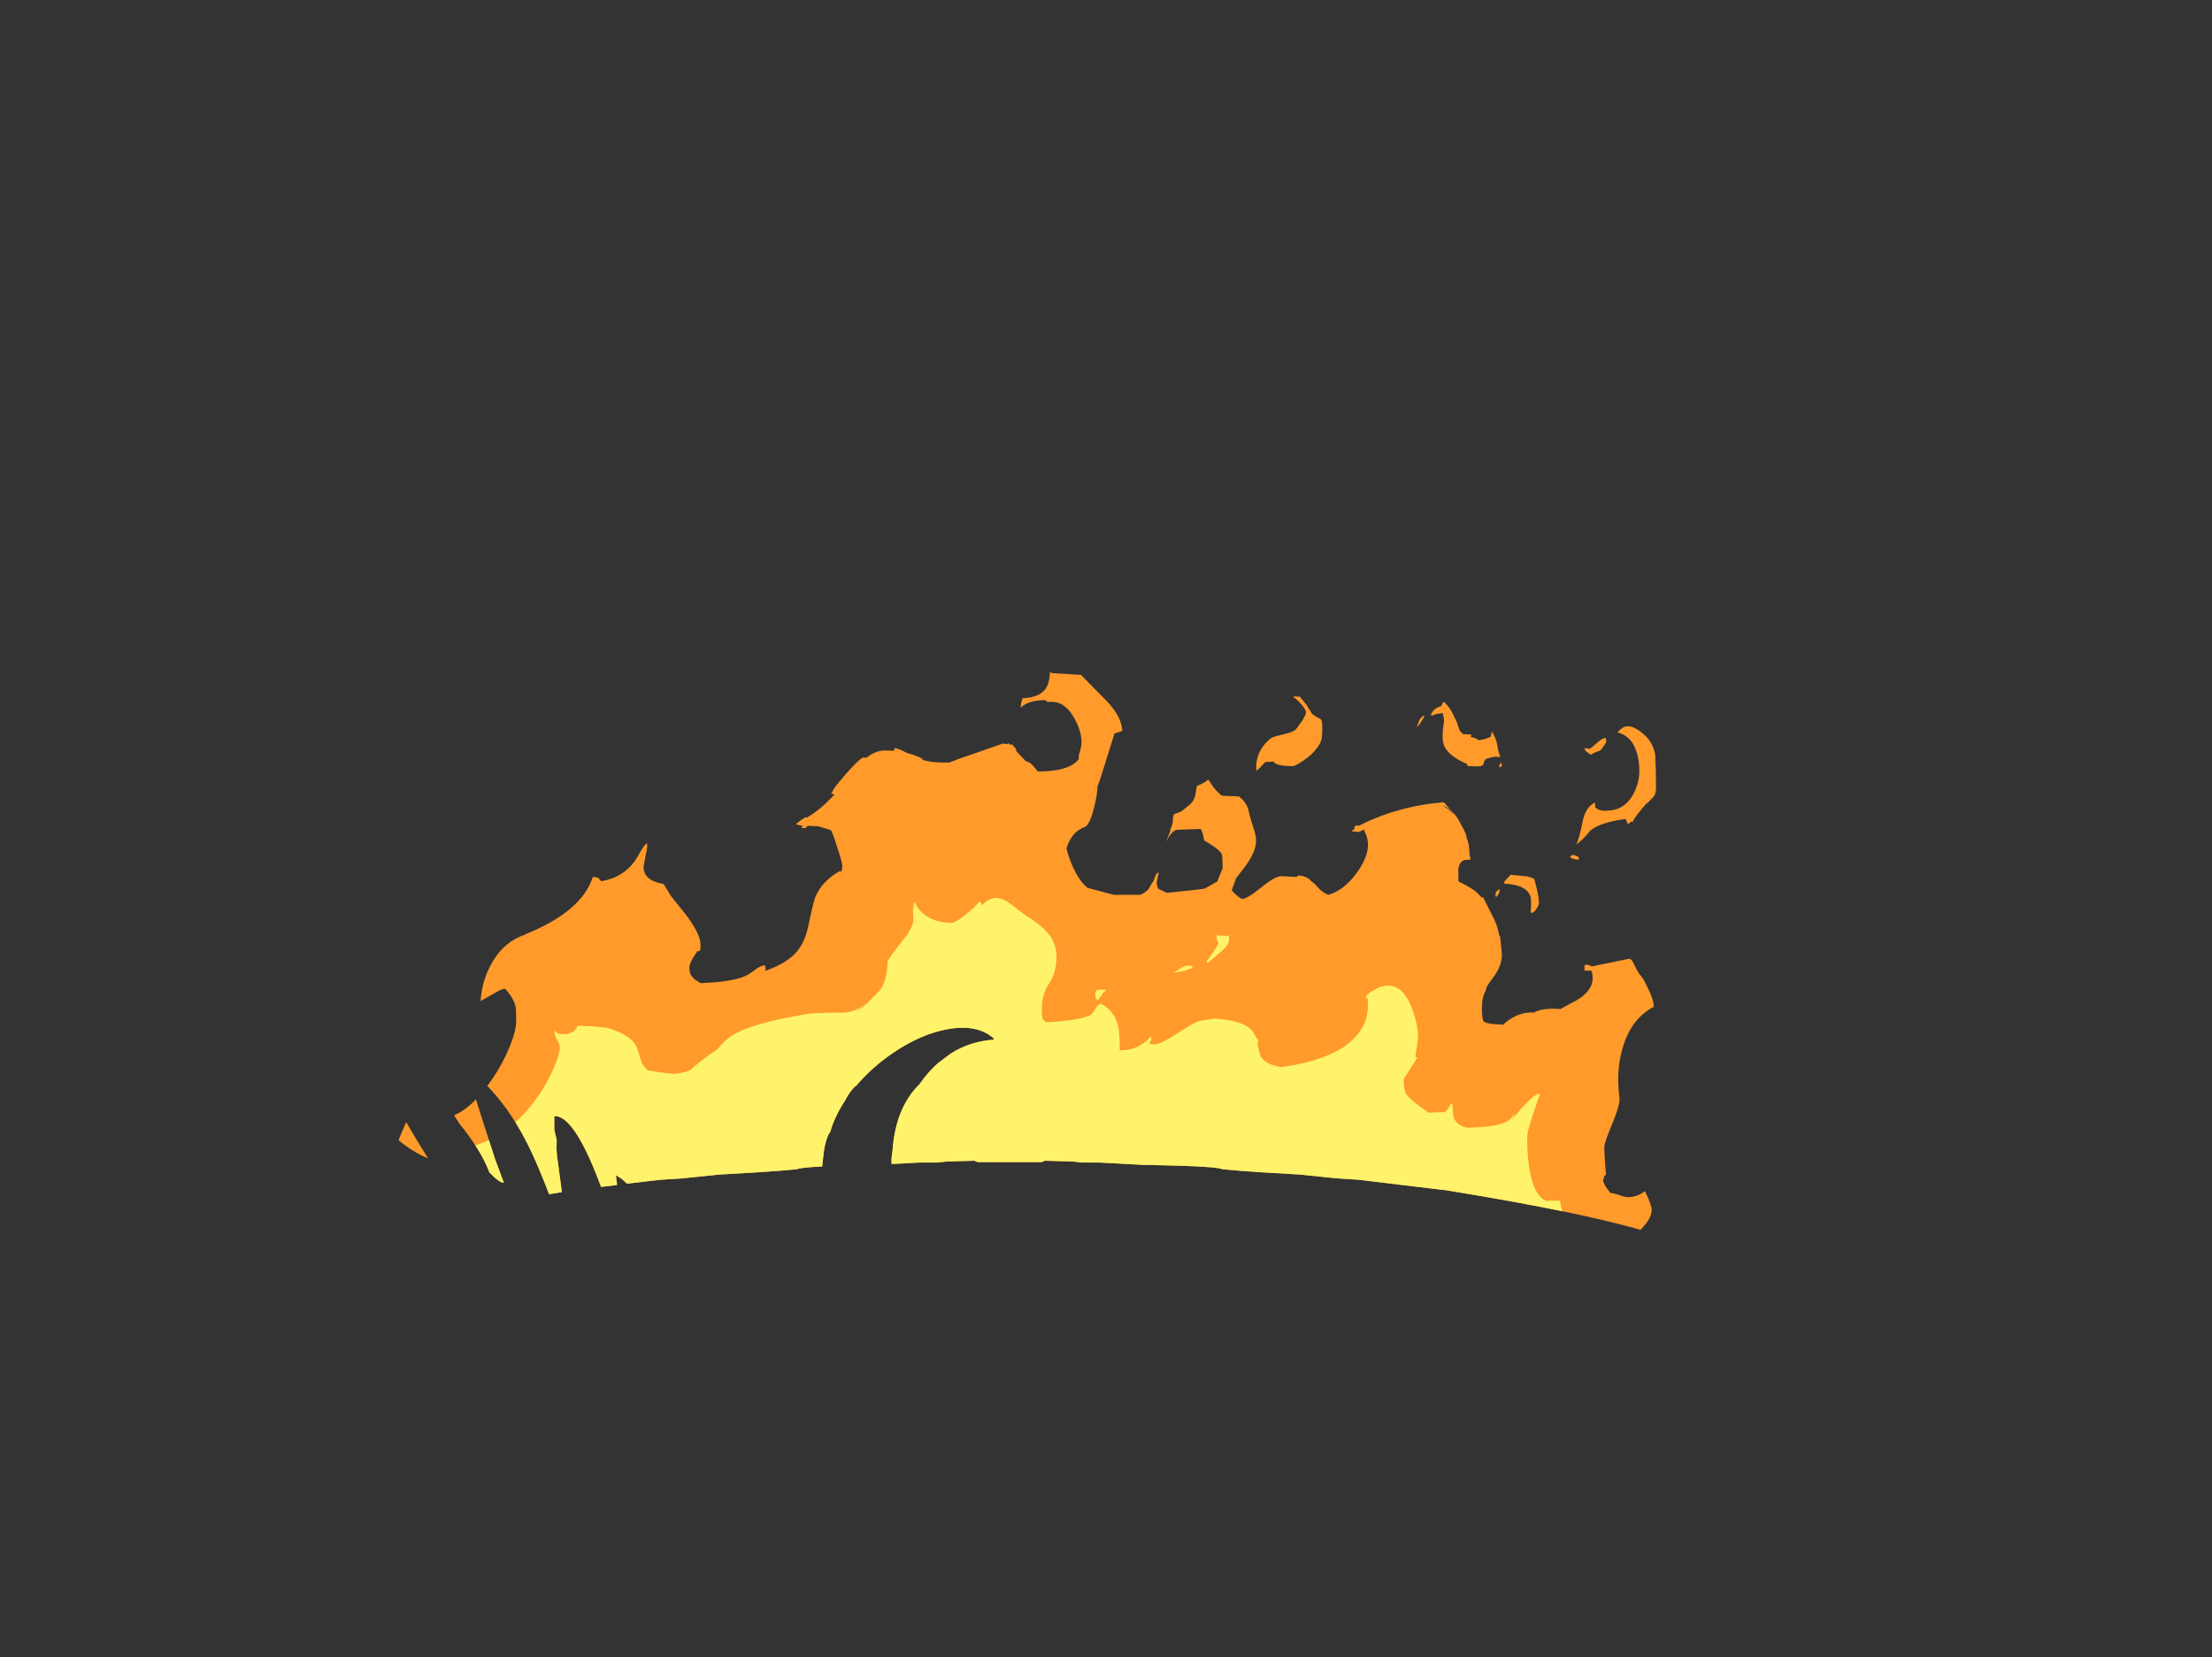 <?xml version="1.0" encoding="UTF-8" standalone="no"?>
<svg xmlns:ffdec="https://www.free-decompiler.com/flash" xmlns:xlink="http://www.w3.org/1999/xlink" ffdec:objectType="frame" height="591.2px" width="788.95px" xmlns="http://www.w3.org/2000/svg">
  <rect width="100%" height="100%" fill="#333333" stroke="none"/>
  <g transform="matrix(1.0, 0.0, 0.0, 1.0, 368.95, 780.0)">
    <clipPath id="clipPath0" transform="matrix(1.0, 0.0, 0.0, 1.0, 0.0, 0.0)">
      <path d="M244.45 -323.7 L244.4 -323.65 Q244.95 -324.5 244.95 -325.45 244.95 -334.8 202.55 -344.8 180.9 -349.9 146.25 -355.5 L145.9 -355.5 115.75 -359.15 107.95 -359.65 94.85 -361.0 80.45 -361.85 73.45 -362.35 67.1 -362.9 Q65.6 -363.7 52.55 -364.15 L38.0 -364.5 30.75 -364.9 23.35 -365.3 16.95 -365.3 13.85 -365.65 3.7 -365.95 3.1 -365.65 2.6 -365.45 -14.5 -365.45 -17.35 -365.45 -20.25 -365.45 -20.75 -365.65 Q-21.3 -365.85 -21.35 -365.95 L-31.5 -365.65 -34.55 -365.3 -41.0 -365.3 -48.4 -364.9 -50.95 -364.8 -51.0 -366.6 -50.6 -369.75 Q-49.5 -384.9 -41.0 -393.25 -38.0 -397.55 -34.55 -400.65 L-29.9 -404.15 Q-23.0 -408.55 -14.4 -409.15 L-14.65 -409.7 Q-20.45 -414.7 -30.75 -412.9 -40.35 -411.25 -50.45 -404.4 -58.05 -399.2 -63.55 -392.7 L-63.8 -392.6 Q-65.8 -390.8 -67.6 -387.3 -71.25 -381.75 -72.8 -376.3 -74.35 -374.2 -75.15 -369.0 L-75.7 -363.9 Q-83.6 -363.5 -84.75 -362.9 L-91.1 -362.35 -98.1 -361.85 -112.5 -361.0 -125.6 -359.65 -133.4 -359.15 -145.35 -357.75 Q-146.95 -359.4 -148.4 -360.25 L-149.3 -360.75 -149.2 -360.15 -148.85 -357.3 -154.55 -356.6 -155.6 -359.3 Q-164.45 -382.25 -171.25 -381.85 L-171.25 -377.0 -170.4 -373.45 -170.45 -370.3 Q-170.45 -368.3 -169.4 -361.2 L-168.55 -354.75 -173.1 -354.0 Q-176.8 -363.55 -179.4 -369.05 -188.15 -387.75 -201.3 -398.25 -200.7 -392.05 -197.5 -382.45 L-192.4 -366.6 -189.5 -358.8 -189.2 -358.1 -189.85 -358.2 Q-190.35 -358.2 -192.25 -359.7 L-194.4 -361.75 Q-197.3 -369.6 -205.15 -379.25 -207.9 -383.75 -209.9 -386.05 -216.85 -394.25 -229.85 -396.95 L-228.65 -396.5 -231.45 -396.95 -232.2 -396.75 Q-232.5 -396.5 -232.5 -395.4 -232.5 -394.15 -225.9 -382.8 -220.95 -374.25 -216.25 -366.75 -221.3 -368.9 -225.75 -372.4 L-233.3 -378.9 -234.95 -380.45 Q-242.5 -387.2 -255.9 -390.4 L-255.05 -390.3 -261.05 -391.95 -261.7 -391.85 Q-262.4 -391.7 -262.4 -390.7 -262.4 -389.35 -253.7 -380.4 L-253.45 -380.15 -250.2 -376.5 -242.4 -367.95 -243.3 -366.3 Q-243.7 -365.65 -244.55 -365.35 L-244.7 -365.45 -244.9 -365.25 -246.35 -365.1 -247.1 -365.1 Q-248.15 -365.9 -251.7 -367.2 -254.1 -368.3 -257.6 -369.25 L-258.75 -369.85 -260.9 -370.05 -268.1 -371.45 Q-280.15 -373.35 -285.2 -370.65 L-285.65 -371.1 -287.45 -370.3 -288.15 -368.75 Q-281.95 -365.4 -277.25 -363.1 -272.7 -360.8 -268.75 -359.35 -268.75 -356.0 -275.15 -355.7 L-289.35 -354.85 -291.0 -354.75 -300.15 -351.45 -305.8 -349.5 -306.35 -348.5 Q-307.4 -346.25 -308.0 -345.6 -306.7 -344.4 -304.95 -343.95 L-291.65 -343.25 Q-291.15 -342.6 -291.25 -341.95 -293.9 -340.55 -295.55 -338.9 L-303.85 -334.35 Q-312.2 -329.25 -312.2 -326.5 L-312.05 -325.35 -311.9 -325.45 Q-306.95 -325.8 -303.6 -327.4 L-303.55 -327.4 -308.1 -321.1 Q-313.75 -312.5 -313.75 -308.9 L-313.7 -308.15 -319.3 -304.9 Q-324.05 -301.75 -327.2 -298.3 -330.35 -294.9 -330.35 -292.95 -330.35 -291.9 -329.95 -291.8 L-328.15 -291.75 -316.65 -295.55 Q-322.8 -289.3 -325.4 -281.35 -327.65 -274.4 -327.65 -263.25 -327.65 -261.5 -327.3 -260.45 L-326.1 -257.45 Q-323.15 -262.3 -320.5 -267.05 L-319.75 -268.4 -319.9 -267.8 Q-321.65 -260.65 -321.65 -257.15 -321.65 -253.9 -319.3 -245.5 -318.7 -242.7 -317.65 -239.95 -315.3 -232.3 -314.0 -229.35 L-313.25 -229.85 -313.05 -230.15 -313.95 -237.7 -313.55 -239.25 -313.5 -239.35 -312.35 -236.65 -310.65 -232.9 -310.25 -231.65 -310.1 -231.3 -307.75 -225.0 -307.55 -224.5 -307.3 -223.95 -307.2 -223.65 Q-305.7 -220.15 -304.1 -217.4 L-303.85 -217.0 -303.25 -215.95 -301.5 -213.45 -301.35 -213.25 -301.25 -213.15 -301.15 -212.95 -300.95 -212.75 -300.75 -212.5 -300.6 -212.3 -300.5 -212.15 -300.4 -212.05 -300.3 -211.9 -290.4 -200.95 Q-284.1 -194.25 -278.25 -188.8 L-368.95 -188.8 -368.95 -780.0 420.0 -780.0 420.0 -188.8 180.85 -188.8 184.65 -194.0 Q188.15 -197.45 190.6 -202.45 L191.0 -203.25 192.15 -205.15 Q193.6 -206.75 195.1 -209.3 198.65 -215.15 198.65 -218.45 198.65 -219.6 198.3 -220.0 198.05 -220.3 197.25 -220.55 L195.9 -218.6 197.2 -224.5 197.25 -224.95 Q198.95 -234.45 198.95 -240.55 198.95 -246.35 198.45 -248.7 197.5 -253.0 194.35 -254.8 194.1 -253.3 194.1 -251.55 L193.55 -247.65 193.4 -246.9 191.95 -252.65 192.05 -252.9 191.3 -255.95 190.6 -255.5 Q188.0 -262.3 187.05 -272.0 L186.65 -276.3 189.85 -280.45 190.05 -280.7 199.15 -289.05 Q206.9 -295.45 220.3 -305.1 L231.05 -312.85 231.15 -312.85 Q231.9 -312.85 237.55 -316.85 241.55 -319.6 243.25 -321.6 L243.6 -322.0 243.8 -322.2 243.8 -322.3 244.3 -323.25 244.45 -323.7" fill="#666666" fill-rule="evenodd" stroke="none"/>
    </clipPath>
    <g clip-path="url(#clipPath0)">
      <use ffdec:characterId="1259" height="282.1" transform="matrix(1.0, 0.0, 0.0, 1.0, -233.0, -540.45)" width="454.7" xlink:href="#shape1"/>
    </g>
  </g>
  <defs>
    <g id="shape1" transform="matrix(1.0, 0.0, 0.0, 1.0, 233.0, 540.45)">
      <path d="M102.65 -520.05 Q102.65 -517.05 102.3 -515.9 101.8 -514.35 99.95 -512.15 98.75 -510.65 95.9 -508.65 93.0 -506.7 92.1 -506.7 L89.3 -506.8 87.3 -507.15 Q85.7 -507.5 85.3 -508.35 L82.3 -508.15 80.85 -506.55 79.2 -505.05 Q78.8 -508.0 80.05 -511.2 81.5 -514.5 84.55 -516.8 85.15 -517.2 88.95 -518.1 92.45 -518.85 93.4 -520.0 L95.7 -523.2 Q96.85 -525.2 96.85 -525.75 96.85 -526.9 95.1 -528.85 93.6 -530.55 92.35 -531.35 L92.6 -531.6 94.7 -531.45 97.05 -528.55 98.95 -525.5 Q99.35 -524.95 100.8 -524.15 102.25 -523.5 102.4 -523.05 L102.65 -521.85 102.65 -520.05 M148.8 -526.2 L150.55 -522.65 Q151.5 -519.65 151.95 -519.05 L152.8 -518.15 155.8 -517.95 155.8 -517.5 155.5 -517.1 Q157.35 -516.9 158.4 -515.95 L160.7 -516.35 162.75 -517.2 162.95 -518.1 163.15 -519.1 Q164.8 -516.35 165.15 -513.9 165.5 -511.25 166.2 -510.1 L165.75 -509.95 164.6 -510.1 162.85 -509.8 160.95 -509.25 160.35 -508.35 160.1 -507.25 Q159.4 -506.6 158.1 -506.6 L154.45 -506.75 Q154.45 -507.45 154.15 -507.55 146.75 -510.75 145.8 -515.0 145.25 -517.5 146.1 -522.7 146.1 -524.05 145.6 -525.65 L142.85 -525.2 142.0 -524.75 141.25 -524.95 142.25 -526.45 Q143.35 -527.75 145.1 -528.1 L145.55 -529.15 145.9 -529.65 Q147.3 -528.75 148.8 -526.2 M139.2 -524.7 Q137.35 -521.2 136.35 -520.7 L137.2 -522.9 Q138.15 -524.7 139.2 -524.7 M16.6 -539.25 L26.05 -529.65 Q31.1 -524.25 31.35 -519.25 L28.55 -518.35 23.7 -502.85 22.4 -499.15 22.45 -498.8 Q22.45 -496.65 21.25 -491.85 19.8 -485.9 18.0 -485.0 13.85 -483.65 11.75 -478.45 L11.45 -477.3 Q12.25 -473.7 14.2 -469.75 16.3 -465.4 19.0 -463.25 L20.25 -462.95 28.3 -460.8 37.7 -460.8 Q39.55 -461.55 40.7 -462.85 L41.5 -464.3 42.45 -465.7 43.05 -467.4 Q43.6 -468.65 44.35 -468.8 L43.55 -464.95 44.05 -463.2 Q44.25 -462.75 45.7 -462.25 L47.15 -461.5 56.25 -462.45 60.7 -463.0 Q61.85 -463.7 63.15 -464.4 64.2 -465.05 65.2 -465.55 L67.1 -470.2 67.1 -470.5 Q67.1 -474.75 66.75 -475.45 65.75 -477.2 60.55 -480.2 L60.15 -482.05 Q59.9 -483.4 59.3 -484.3 L50.8 -484.0 50.75 -483.9 50.6 -483.9 Q49.35 -483.7 47.75 -481.2 L46.9 -479.6 48.35 -483.3 48.55 -483.9 48.35 -483.9 48.55 -484.35 Q49.4 -485.95 49.4 -487.85 L49.4 -488.2 49.7 -489.55 52.4 -490.55 55.35 -492.95 Q56.9 -494.25 57.4 -496.45 L57.95 -499.7 Q59.55 -500.2 60.8 -501.05 61.95 -501.7 61.95 -502.0 L63.75 -499.35 Q64.9 -497.75 66.85 -496.15 L73.0 -495.9 Q75.35 -494.0 76.2 -491.55 L77.15 -487.75 78.35 -484.0 Q79.05 -481.85 79.05 -480.0 79.05 -475.45 73.4 -468.65 L71.9 -466.7 71.25 -464.85 70.55 -462.95 70.55 -462.85 70.4 -462.4 71.05 -461.6 Q73.5 -459.35 74.1 -459.35 75.9 -459.35 80.85 -463.4 85.75 -467.45 88.15 -467.45 L93.15 -467.2 93.5 -467.15 93.7 -467.3 94.05 -467.75 Q97.3 -467.4 98.45 -465.95 L98.6 -465.75 Q99.8 -465.0 101.05 -463.5 102.75 -461.55 104.8 -460.8 110.05 -462.25 114.4 -467.9 118.95 -473.8 118.95 -478.6 118.95 -480.45 118.4 -481.9 L117.5 -484.1 116.3 -483.5 115.6 -483.2 113.1 -483.5 114.4 -484.6 114.05 -484.65 Q114.05 -485.0 114.35 -485.25 L114.65 -485.55 115.8 -485.45 116.8 -485.95 116.9 -486.0 Q119.5 -487.35 123.65 -488.95 133.35 -492.5 143.2 -493.55 L143.25 -493.55 143.45 -493.55 145.2 -493.75 146.15 -493.75 Q146.55 -493.1 149.1 -490.4 L149.95 -489.45 149.95 -489.4 Q151.25 -487.85 152.0 -486.15 153.35 -484.0 154.2 -481.45 L153.95 -481.6 154.4 -480.5 Q155.15 -478.45 155.15 -475.65 L155.55 -473.35 154.2 -473.3 Q151.75 -473.3 151.2 -470.15 L151.2 -467.0 151.25 -465.55 151.4 -465.5 Q156.2 -463.2 158.1 -461.35 L159.4 -459.95 160.05 -459.9 164.15 -451.7 Q165.25 -449.25 165.65 -446.8 L166.1 -445.85 166.4 -442.95 Q166.85 -439.45 166.65 -438.05 166.1 -434.45 163.45 -431.1 161.0 -427.95 161.0 -426.8 L161.0 -426.65 Q159.6 -424.4 159.6 -420.25 159.6 -417.6 160.05 -415.8 L160.75 -415.35 Q162.1 -414.65 166.25 -414.55 L167.15 -414.45 168.0 -415.25 Q172.95 -419.2 178.1 -418.8 181.25 -420.55 187.55 -420.05 L192.9 -422.9 Q199.1 -426.4 199.1 -431.1 L198.95 -432.9 198.6 -433.75 196.2 -433.75 196.2 -435.7 196.55 -435.65 196.7 -435.95 Q198.0 -435.75 198.8 -435.25 L212.1 -438.0 Q212.95 -437.9 213.55 -436.6 214.85 -433.9 215.75 -432.55 217.0 -431.4 218.85 -427.45 220.9 -423.2 220.9 -420.85 213.1 -416.8 210.0 -406.85 207.35 -398.5 208.65 -388.6 209.0 -386.3 206.45 -380.0 203.5 -372.95 203.3 -371.35 203.1 -370.15 203.75 -362.45 L203.85 -361.05 203.25 -360.45 202.8 -358.75 Q203.25 -357.35 204.3 -355.9 L205.45 -354.45 Q206.95 -354.3 208.85 -353.6 210.6 -352.95 211.75 -352.95 214.95 -352.95 217.75 -355.1 L217.9 -354.75 Q220.15 -350.15 220.15 -348.35 220.15 -344.9 215.0 -340.2 211.05 -336.5 210.45 -336.65 210.0 -337.55 208.45 -337.55 L199.0 -331.9 Q188.7 -325.6 184.7 -323.6 181.4 -321.8 176.45 -315.85 L169.25 -307.25 169.1 -307.3 Q151.05 -285.0 116.95 -274.15 90.4 -265.65 61.85 -265.65 L50.35 -265.85 40.25 -266.55 37.95 -266.95 Q35.5 -267.35 35.1 -267.7 29.85 -268.05 22.45 -269.9 15.45 -271.7 14.65 -272.65 L1.25 -272.95 Q-9.25 -272.95 -15.25 -270.2 L-19.7 -268.05 Q-22.35 -267.0 -25.3 -266.55 -27.75 -266.25 -31.05 -263.7 -36.6 -260.95 -50.5 -259.85 L-64.1 -258.7 -76.5 -259.2 -77.3 -258.7 -79.7 -258.35 Q-83.5 -258.35 -90.5 -260.15 -97.1 -261.85 -97.5 -261.75 L-103.1 -262.1 Q-108.75 -262.5 -109.0 -262.95 L-112.45 -263.35 Q-115.9 -263.8 -116.25 -264.15 L-134.8 -265.35 Q-175.25 -272.95 -195.7 -292.8 -202.05 -298.95 -210.65 -310.8 L-219.8 -322.7 -220.55 -322.7 Q-222.6 -322.7 -226.25 -328.45 -229.45 -333.55 -229.95 -335.75 -230.95 -339.25 -232.25 -342.8 -233.0 -345.4 -233.0 -349.45 -233.0 -358.15 -227.2 -372.3 -224.2 -379.75 -220.05 -388.6 L-219.55 -388.85 Q-218.7 -388.75 -218.7 -388.4 L-218.85 -385.95 Q-218.85 -384.6 -216.6 -383.15 L-212.85 -380.9 Q-202.9 -380.9 -193.35 -395.15 -189.6 -400.65 -187.15 -406.65 -184.85 -412.35 -184.85 -415.65 -184.85 -420.0 -185.1 -421.05 -185.8 -424.05 -188.75 -427.25 -189.85 -427.45 -193.45 -425.2 L-197.55 -422.9 Q-197.0 -430.8 -193.1 -437.2 -188.85 -444.25 -181.65 -446.6 L-181.45 -446.8 Q-161.45 -454.85 -157.5 -467.2 L-155.6 -466.9 -154.55 -465.65 Q-146.9 -466.9 -142.65 -472.7 -141.95 -473.6 -140.15 -476.85 -138.95 -478.85 -138.15 -479.15 -137.95 -477.9 -138.6 -475.25 L-139.4 -470.95 Q-139.65 -465.95 -132.25 -464.65 L-129.65 -460.4 -123.85 -453.1 Q-120.9 -449.05 -119.75 -446.15 L-119.7 -446.1 -119.7 -445.95 -119.65 -445.9 -119.35 -444.8 -119.25 -444.5 -119.1 -443.1 -119.1 -442.35 -119.15 -441.15 -119.55 -440.7 -120.2 -440.7 -121.75 -438.35 Q-123.05 -436.15 -123.05 -434.95 -123.05 -433.05 -122.5 -432.1 L-121.4 -430.8 -119.1 -429.3 Q-106.6 -429.75 -102.0 -432.4 L-99.2 -434.35 Q-97.85 -435.4 -96.1 -435.7 L-95.85 -434.35 -96.1 -433.65 Q-89.0 -436.1 -85.4 -439.8 -82.0 -443.35 -80.7 -449.5 -78.8 -458.5 -78.2 -459.9 -75.85 -465.6 -69.5 -469.25 L-69.0 -469.15 Q-68.55 -469.35 -68.55 -471.2 -68.55 -472.35 -70.3 -477.65 -71.95 -482.95 -72.6 -483.85 L-77.05 -485.25 -80.95 -485.45 -81.45 -484.65 -83.15 -484.65 -82.65 -485.4 -85.05 -485.9 Q-84.8 -486.45 -81.75 -488.45 L-81.2 -488.35 Q-76.7 -490.8 -71.3 -496.6 L-72.5 -496.9 -71.25 -499.05 -71.2 -499.15 -69.95 -500.7 -67.05 -504.15 Q-62.35 -509.35 -61.1 -509.8 L-59.9 -509.7 Q-56.65 -512.3 -53.35 -512.3 L-49.95 -512.2 -50.0 -512.3 -50.0 -513.15 Q-48.75 -513.15 -45.35 -511.35 -42.35 -510.65 -39.7 -509.2 L-40.3 -509.05 Q-37.0 -508.0 -32.85 -508.0 L-30.3 -508.0 -26.95 -509.3 -11.3 -514.75 -9.6 -514.55 -9.35 -515.0 -9.1 -514.65 -8.85 -514.4 -7.95 -514.4 -6.8 -513.15 Q-6.5 -512.7 -6.35 -511.9 L-3.1 -508.5 Q-1.9 -508.15 -1.1 -507.5 L1.25 -504.8 Q11.95 -504.8 15.5 -508.8 L15.85 -509.25 15.85 -509.3 Q15.6 -510.15 16.15 -511.7 16.8 -513.8 16.8 -515.25 16.8 -519.25 14.15 -523.9 10.95 -529.65 6.15 -529.65 L4.75 -529.6 3.7 -530.25 Q-2.3 -530.15 -4.85 -527.6 L-4.9 -527.8 Q-4.85 -529.2 -4.2 -530.95 1.6 -531.1 3.9 -534.2 5.4 -536.2 5.55 -540.45 L6.15 -539.9 16.6 -539.25 M145.3 -492.6 Q147.65 -491.8 149.8 -489.25 147.95 -492.15 145.45 -492.6 L145.3 -492.6 M143.55 -492.4 L143.35 -492.35 143.4 -491.95 Q143.4 -492.25 143.55 -492.4 M166.8 -507.4 Q166.8 -506.95 166.4 -506.5 L166.15 -506.3 Q165.85 -506.25 165.7 -506.5 L166.2 -507.9 166.8 -507.4 M196.2 -513.15 L198.15 -512.9 201.2 -515.45 Q202.7 -516.75 203.75 -516.75 L204.0 -515.45 Q203.2 -513.9 201.85 -512.3 199.3 -511.45 198.65 -510.8 L197.8 -511.2 Q196.9 -511.75 196.45 -512.3 L196.2 -513.15 M214.45 -512.65 Q212.5 -517.7 207.95 -518.7 209.5 -520.45 210.5 -520.75 213.6 -521.65 217.8 -517.6 220.7 -514.9 221.4 -510.85 L221.65 -504.6 221.7 -498.8 Q221.65 -497.1 221.05 -496.05 L218.4 -493.25 218.55 -493.75 217.6 -492.6 Q214.1 -488.5 213.3 -486.8 L212.75 -486.9 211.75 -485.9 211.2 -487.1 210.8 -487.85 210.7 -487.85 Q201.7 -486.6 198.3 -483.75 195.65 -480.4 193.2 -478.75 194.2 -480.25 195.5 -486.85 196.45 -491.95 199.9 -493.75 L200.05 -491.95 200.9 -491.35 Q202.05 -490.8 203.5 -490.8 205.95 -490.8 207.9 -491.45 211.75 -492.95 213.85 -497.2 215.75 -501.0 215.75 -504.85 215.75 -509.3 214.45 -512.65 M191.4 -474.7 L191.8 -475.05 Q193.95 -474.8 194.3 -473.85 L193.85 -473.3 192.5 -473.55 Q191.2 -473.9 191.05 -474.4 L191.4 -474.7 M178.25 -466.5 Q179.95 -460.55 179.95 -457.95 179.95 -457.15 179.1 -455.9 178.35 -454.7 177.7 -454.4 L176.95 -454.45 Q177.45 -459.1 176.75 -460.65 175.0 -464.5 167.65 -464.75 L167.5 -465.45 169.85 -467.95 175.6 -467.4 Q176.8 -467.15 178.25 -466.5 M166.0 -462.95 Q165.85 -461.2 164.95 -460.3 L164.75 -460.05 Q164.45 -459.95 164.45 -460.9 164.45 -461.55 164.8 -462.05 L166.0 -462.95" fill="#ff9a2b" fill-rule="evenodd" stroke="none"/>
      <path d="M68.9 -446.1 L69.15 -446.4 Q69.4 -446.4 69.4 -445.05 69.4 -442.9 66.95 -440.9 L61.85 -436.5 61.35 -436.95 Q65.45 -442.6 65.6 -443.6 L65.3 -444.3 Q64.95 -444.7 64.95 -445.35 64.95 -446.7 65.15 -446.55 L65.7 -446.1 65.7 -446.35 68.9 -446.1 M22.0 -423.7 Q21.7 -424.2 21.7 -425.65 21.7 -426.65 22.9 -427.0 L25.65 -426.9 Q24.7 -426.15 23.85 -424.9 L22.65 -423.2 22.0 -423.7 M5.25 -429.2 Q2.65 -425.4 2.65 -420.2 2.65 -417.4 2.95 -416.55 L3.25 -416.1 4.2 -415.35 Q17.55 -416.05 20.4 -418.25 L21.8 -420.25 Q22.4 -421.45 23.6 -422.0 28.5 -419.5 29.85 -414.0 30.45 -411.65 30.45 -405.35 L31.05 -405.35 Q35.3 -405.35 38.7 -407.75 40.4 -408.95 41.5 -410.25 L41.75 -408.95 40.9 -407.85 Q41.7 -407.45 42.9 -407.45 44.8 -407.45 50.6 -411.15 57.0 -415.3 58.85 -415.8 L63.4 -416.5 63.75 -416.7 Q72.5 -416.15 76.1 -413.7 77.75 -412.6 78.65 -410.65 L79.9 -408.7 79.7 -408.05 79.4 -408.35 Q80.3 -403.85 80.85 -402.95 82.6 -400.2 87.95 -399.35 106.8 -401.9 114.3 -409.9 119.9 -415.85 118.75 -424.1 L118.0 -424.1 Q118.4 -425.15 120.1 -426.25 L122.45 -427.6 Q130.3 -430.85 134.3 -421.2 136.8 -415.1 136.8 -409.9 L136.35 -406.25 Q135.95 -404.2 135.9 -402.85 L136.6 -402.75 131.65 -395.0 Q131.7 -391.25 132.6 -389.75 134.05 -387.6 140.5 -383.1 L146.4 -383.3 147.6 -384.65 Q148.3 -385.55 148.3 -386.05 L149.05 -386.25 Q149.3 -382.05 149.65 -381.2 150.6 -378.6 154.2 -377.75 168.1 -377.8 170.55 -381.75 L170.9 -382.6 171.15 -382.15 170.2 -380.4 Q172.7 -383.7 175.25 -386.3 178.95 -390.2 180.3 -389.75 L177.7 -382.15 Q175.75 -376.25 175.75 -374.15 175.75 -366.35 176.95 -360.9 178.65 -353.25 182.55 -351.6 L185.45 -351.75 187.6 -351.65 Q187.5 -350.65 188.0 -348.95 188.55 -347.2 188.55 -346.1 188.55 -339.6 179.7 -332.85 173.25 -327.95 157.45 -319.95 152.1 -317.25 145.95 -313.35 L136.8 -307.65 Q130.85 -304.3 123.1 -302.0 119.45 -300.15 112.6 -298.15 98.45 -294.1 82.35 -294.1 L77.2 -294.35 73.55 -294.95 68.25 -295.25 62.6 -295.85 50.1 -295.75 44.8 -294.8 38.35 -294.3 32.75 -294.45 28.55 -294.95 16.9 -297.75 6.85 -300.3 Q-23.9 -300.3 -37.9 -297.4 L-45.9 -295.45 Q-49.55 -294.55 -53.35 -294.55 L-61.45 -294.7 -68.05 -295.15 Q-71.6 -295.45 -76.1 -296.5 -81.2 -297.65 -82.4 -298.8 L-88.55 -298.1 -102.3 -298.8 -105.0 -299.05 -108.05 -299.65 Q-120.65 -299.45 -123.6 -298.45 -124.85 -298.05 -125.15 -297.3 L-125.45 -295.75 Q-126.4 -295.75 -128.4 -297.7 L-138.45 -298.05 -146.5 -298.55 Q-161.4 -300.6 -177.7 -307.0 -188.65 -311.35 -192.9 -314.9 L-193.25 -314.8 Q-196.2 -314.45 -202.1 -318.05 -207.6 -321.45 -207.6 -322.55 -207.6 -323.75 -212.4 -328.5 -217.55 -333.55 -218.4 -336.65 L-220.1 -342.85 Q-221.25 -347.2 -221.25 -349.95 -221.25 -362.4 -210.5 -372.2 L-210.4 -370.95 Q-210.35 -370.2 -208.9 -370.2 -191.55 -370.2 -179.0 -386.3 -174.6 -391.95 -171.7 -398.45 -169.3 -403.85 -169.3 -406.3 -169.3 -407.45 -170.25 -409.1 -171.2 -410.8 -171.2 -411.9 L-171.2 -412.4 -171.0 -412.25 Q-170.1 -411.3 -169.25 -411.15 L-166.3 -411.15 -165.2 -411.75 -164.6 -411.8 -164.15 -412.35 -163.65 -412.8 Q-163.25 -413.15 -163.15 -413.85 L-162.9 -414.1 -157.85 -413.9 -152.65 -413.4 Q-143.55 -410.95 -141.65 -406.0 L-140.45 -402.05 Q-139.7 -399.7 -138.0 -398.25 L-133.3 -397.45 -128.9 -396.95 Q-126.75 -396.95 -123.0 -398.1 -118.6 -402.05 -113.9 -405.15 L-113.05 -405.7 -112.5 -406.45 Q-110.2 -409.2 -107.2 -411.0 -99.9 -415.3 -79.8 -418.5 L-71.95 -418.8 -68.55 -418.75 Q-64.25 -418.75 -59.6 -422.15 L-58.8 -423.0 Q-54.95 -426.8 -54.4 -427.8 -52.4 -431.65 -52.4 -437.2 -50.55 -440.15 -45.6 -446.3 -43.75 -449.0 -43.15 -451.4 L-43.25 -454.15 -43.3 -454.35 -43.35 -456.5 -42.9 -455.7 -42.85 -455.7 -43.15 -456.9 Q-43.15 -458.3 -42.7 -458.0 L-42.3 -457.45 Q-41.65 -455.8 -39.7 -454.15 -35.85 -450.8 -29.4 -450.8 -28.35 -450.8 -24.6 -453.7 -21.0 -456.55 -19.7 -458.35 -19.25 -458.35 -18.9 -457.75 L-18.75 -457.05 Q-15.1 -461.0 -10.95 -459.05 -9.5 -458.35 -7.2 -456.55 L-3.05 -453.45 Q3.15 -449.55 5.55 -446.2 7.85 -443.0 7.85 -438.6 7.85 -433.0 5.25 -429.2 M56.45 -434.75 Q54.3 -433.75 49.6 -432.95 L52.8 -435.05 Q54.35 -435.75 56.2 -435.45 L56.45 -434.75 M-60.35 -421.35 L-63.8 -419.0 Q-62.4 -419.75 -60.8 -420.8 L-60.35 -421.35" fill="#fef36b" fill-rule="evenodd" stroke="none"/>
    </g>
  </defs>
</svg>
